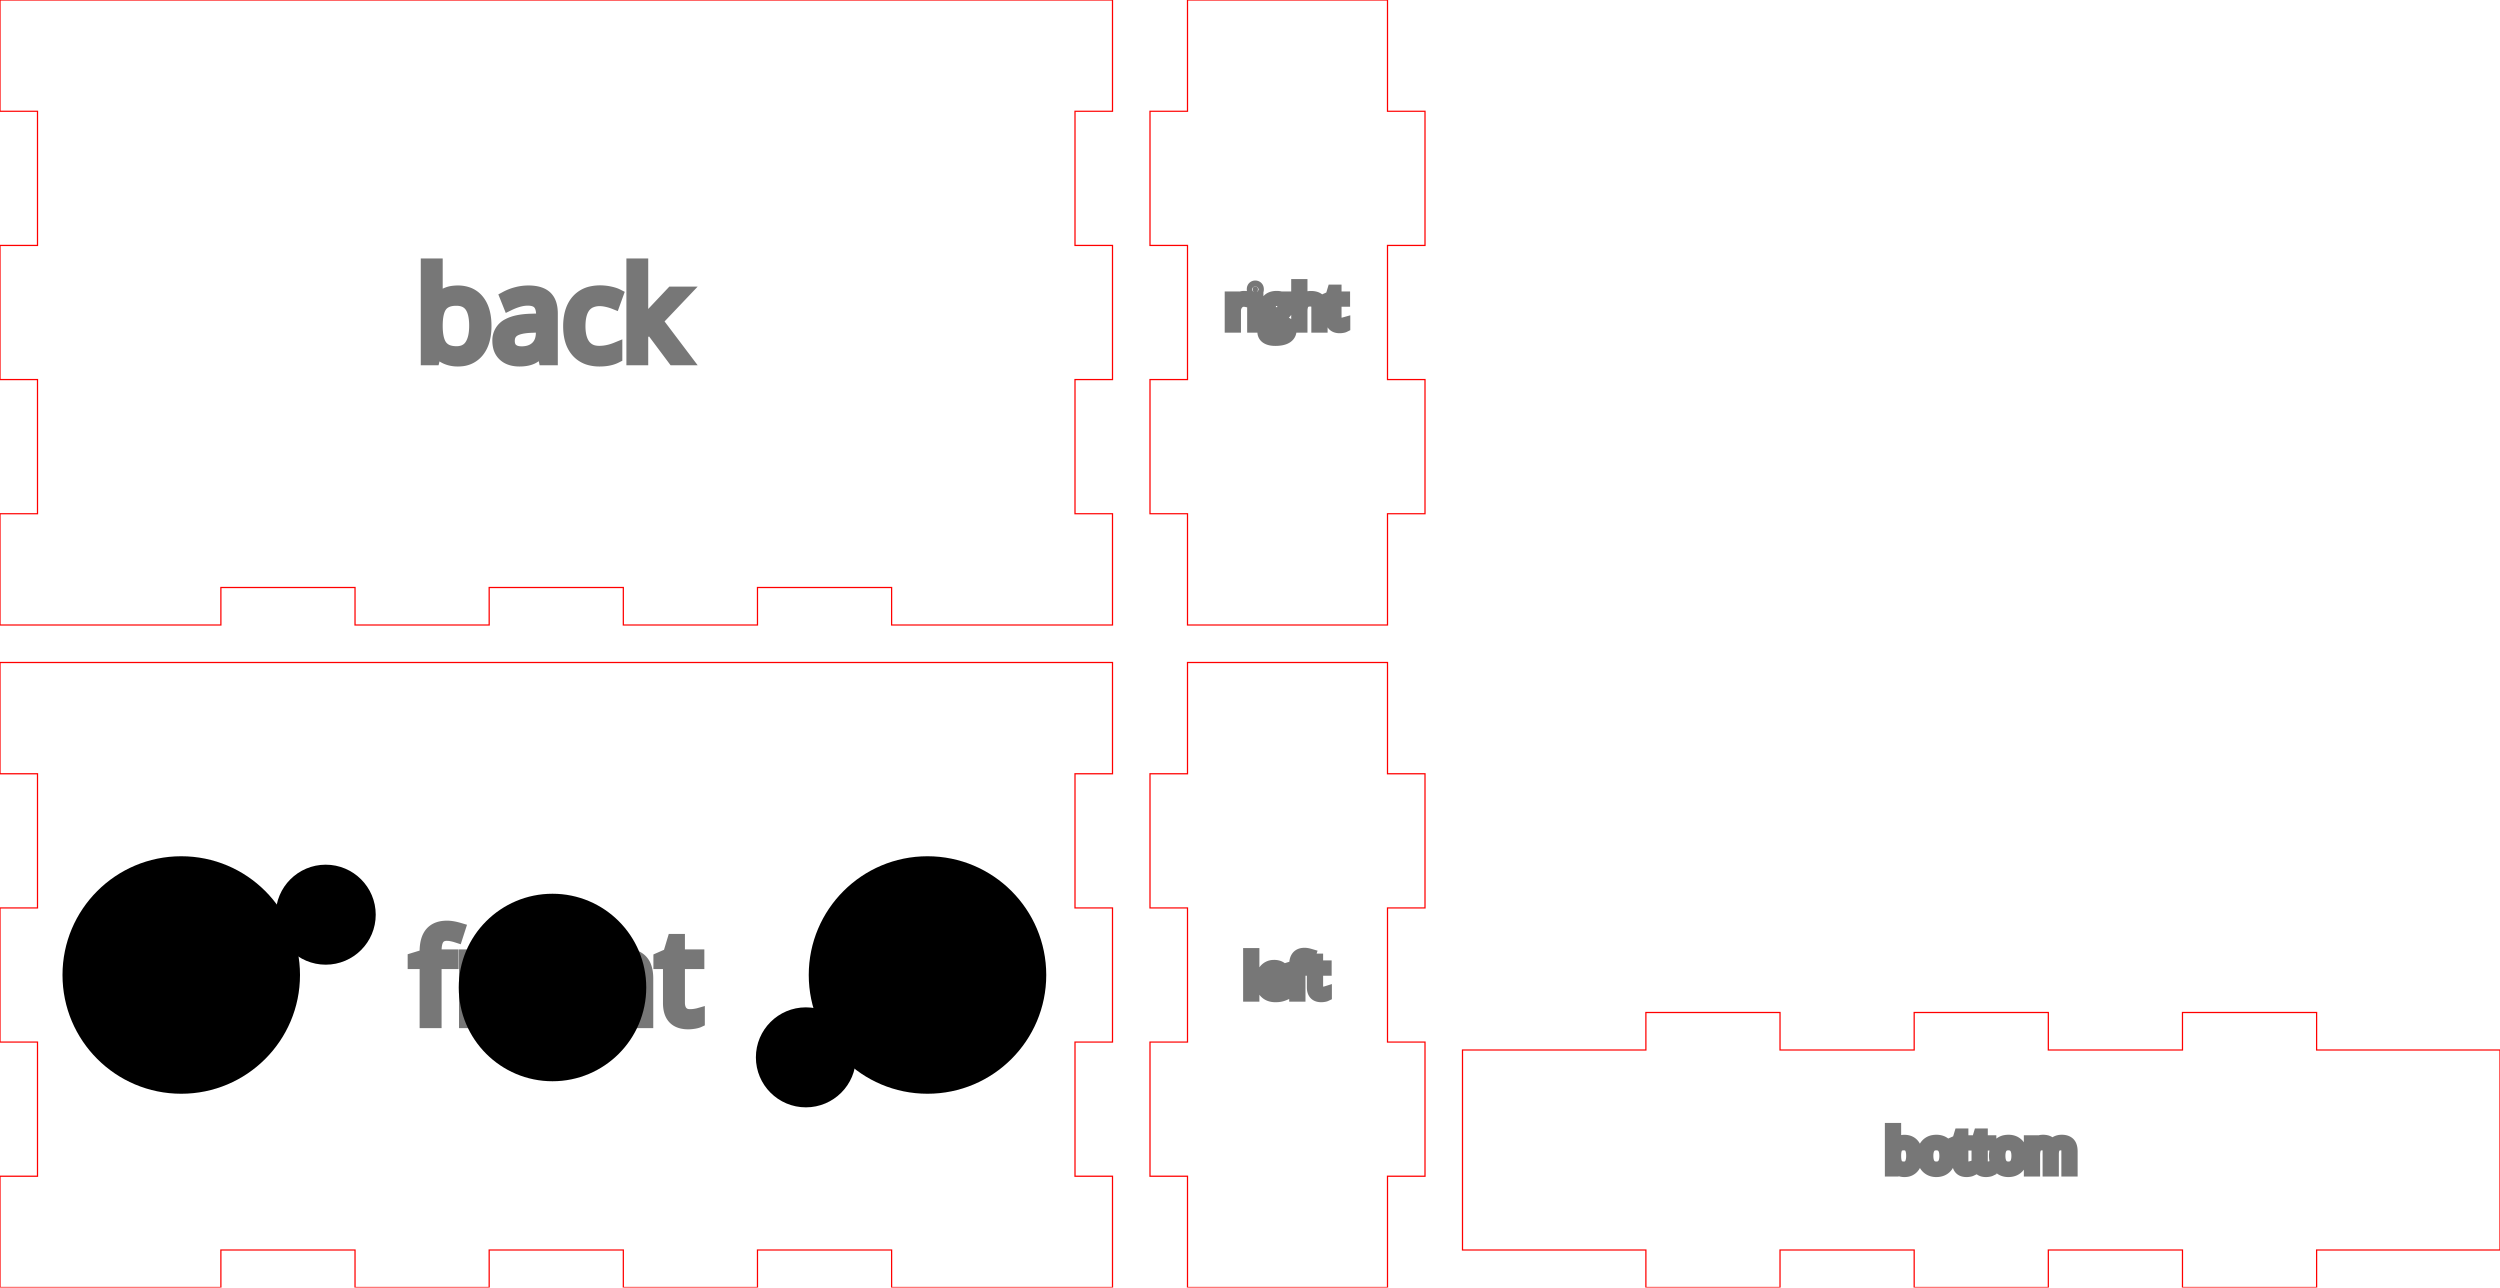 <?xml version="1.0" encoding="UTF-8" standalone="no"?>
<svg
   width="200mm"
   height="103mm"
   viewBox="0 0 200 103"
   version="1.1"
   preserveAspectRatio="xMidYMid meet"
   id="svg1"
   sodipodi:docname="cajacamara.svg"
   inkscape:version="1.3 (0e150ed, 2023-07-21)"
   xmlns:inkscape="http://www.inkscape.org/namespaces/inkscape"
   xmlns:sodipodi="http://sodipodi.sourceforge.net/DTD/sodipodi-0.dtd"
   xmlns="http://www.w3.org/2000/svg"
   xmlns:svg="http://www.w3.org/2000/svg">
  <defs
     id="defs1" />
  <sodipodi:namedview
     id="namedview1"
     pagecolor="#ffffff"
     bordercolor="#000000"
     borderopacity="0.25"
     inkscape:showpageshadow="2"
     inkscape:pageopacity="0.0"
     inkscape:pagecheckerboard="0"
     inkscape:deskcolor="#d1d1d1"
     inkscape:document-units="mm"
     inkscape:zoom="1.32"
     inkscape:cx="158.71212"
     inkscape:cy="234.84848"
     inkscape:window-width="1440"
     inkscape:window-height="785"
     inkscape:window-x="0"
     inkscape:window-y="25"
     inkscape:window-maximized="0"
     inkscape:current-layer="svg1" />
  <g
     id="svgGroup"
     stroke-linecap="round"
     fill-rule="evenodd"
     font-size="9pt"
     stroke="#000"
     stroke-width="0.25mm"
     fill="none"
     style="stroke:#000;stroke-width:0.25mm;fill:none">
    <path
       d="M 0 53 L 0 61.902 L 3 61.902 L 3 72.634 L 0 72.634 L 0 83.366 L 3 83.366 L 3 94.098 L 0 94.098 L 0 103 L 17.671 103 L 17.671 100 L 28.402 100 L 28.402 103 L 39.134 103 L 39.134 100 L 49.866 100 L 49.866 103 L 60.598 103 L 60.598 100 L 71.329 100 L 71.329 103 L 82.061 103 L 89 103 L 89 94.098 L 86 94.098 L 86 83.366 L 89 83.366 L 89 72.634 L 86 72.634 L 86 61.902 L 89 61.902 L 89 53 L 0 53 Z"
       id="front_outsideCutPath"
       stroke="#FF0000"
       stroke-width="0.1"
       style="stroke:#FF0000;stroke-width:0.1"
       vector-effect="non-scaling-stroke" />
    <path
       d="M 51.788 81.777 L 50.977 81.777 L 50.977 78.315 A 2.291 2.291 0 0 0 50.951 77.956 Q 50.889 77.565 50.679 77.338 A 0.914 0.914 0 0 0 50.304 77.099 Q 50.069 77.016 49.747 77.016 A 2.453 2.453 0 0 0 49.288 77.056 Q 48.791 77.151 48.516 77.47 Q 48.159 77.885 48.128 78.793 A 5.193 5.193 0 0 0 48.125 78.969 L 48.125 81.777 L 47.315 81.777 L 47.315 76.425 L 47.974 76.425 L 48.106 77.158 L 48.145 77.158 A 1.641 1.641 0 0 1 48.788 76.573 A 1.974 1.974 0 0 1 48.843 76.545 A 2.195 2.195 0 0 1 49.624 76.336 A 2.654 2.654 0 0 1 49.844 76.328 A 3.2 3.2 0 0 1 50.389 76.371 Q 50.96 76.47 51.299 76.794 A 1.405 1.405 0 0 1 51.642 77.331 Q 51.724 77.553 51.76 77.827 A 3.537 3.537 0 0 1 51.788 78.286 L 51.788 81.777 Z M 36.216 76.425 L 36.216 77.055 L 34.854 77.055 L 34.854 81.777 L 34.043 81.777 L 34.043 77.055 L 33.086 77.055 L 33.086 76.689 L 34.043 76.396 L 34.043 76.098 A 3.285 3.285 0 0 1 34.12 75.354 Q 34.407 74.125 35.767 74.125 A 2.61 2.61 0 0 1 36.136 74.154 Q 36.316 74.179 36.516 74.229 A 5.247 5.247 0 0 1 36.763 74.296 L 36.553 74.946 Q 36.22 74.838 35.956 74.807 A 1.743 1.743 0 0 0 35.752 74.794 A 1.093 1.093 0 0 0 35.489 74.824 A 0.702 0.702 0 0 0 35.074 75.1 Q 34.854 75.405 34.854 76.079 L 34.854 76.425 L 36.216 76.425 Z M 55.914 81.108 L 55.914 81.728 A 0.797 0.797 0 0 1 55.819 81.765 Q 55.718 81.799 55.574 81.825 A 3.033 3.033 0 0 1 55.525 81.833 Q 55.269 81.874 55.064 81.874 A 2.117 2.117 0 0 1 54.44 81.79 Q 53.511 81.504 53.511 80.239 L 53.511 77.055 L 52.745 77.055 L 52.745 76.664 L 53.511 76.328 L 53.853 75.185 L 54.322 75.185 L 54.322 76.425 L 55.875 76.425 L 55.875 77.055 L 54.322 77.055 L 54.322 80.204 A 1.632 1.632 0 0 0 54.345 80.491 Q 54.373 80.648 54.435 80.773 A 0.786 0.786 0 0 0 54.551 80.947 Q 54.781 81.205 55.181 81.205 A 2.662 2.662 0 0 0 55.571 81.178 A 2.453 2.453 0 0 0 55.596 81.174 Q 55.796 81.142 55.914 81.108 Z M 40.274 76.386 L 40.162 77.138 Q 39.885 77.077 39.663 77.067 A 1.901 1.901 0 0 0 39.576 77.065 Q 38.926 77.065 38.465 77.592 A 1.851 1.851 0 0 0 38.018 78.631 A 2.46 2.46 0 0 0 38.003 78.906 L 38.003 81.777 L 37.193 81.777 L 37.193 76.425 L 37.862 76.425 L 37.955 77.416 L 37.994 77.416 A 2.737 2.737 0 0 1 38.3 76.979 A 2.091 2.091 0 0 1 38.711 76.611 Q 39.131 76.328 39.634 76.328 A 3.721 3.721 0 0 1 39.967 76.342 A 2.716 2.716 0 0 1 40.274 76.386 Z M 45.82 79.911 A 4.187 4.187 0 0 0 45.894 79.096 Q 45.894 78.576 45.784 78.144 A 2.524 2.524 0 0 0 45.232 77.075 A 2.122 2.122 0 0 0 44.247 76.439 A 2.724 2.724 0 0 0 43.448 76.328 A 3.148 3.148 0 0 0 42.882 76.376 A 2.144 2.144 0 0 0 41.631 77.058 A 2.239 2.239 0 0 0 41.356 77.439 Q 40.977 78.1 40.977 79.096 A 4.055 4.055 0 0 0 41.028 79.753 A 2.998 2.998 0 0 0 41.28 80.571 A 2.664 2.664 0 0 0 41.339 80.686 A 2.194 2.194 0 0 0 42.139 81.537 Q 42.696 81.874 43.414 81.874 A 3.147 3.147 0 0 0 43.963 81.828 A 2.161 2.161 0 0 0 45.235 81.14 A 2.261 2.261 0 0 0 45.504 80.77 Q 45.724 80.394 45.82 79.911 Z M 41.817 79.096 Q 41.817 80.121 42.227 80.659 A 1.328 1.328 0 0 0 43.092 81.168 A 2.013 2.013 0 0 0 43.433 81.196 A 1.883 1.883 0 0 0 43.93 81.134 A 1.31 1.31 0 0 0 44.642 80.661 A 1.74 1.74 0 0 0 44.913 80.133 Q 44.992 79.889 45.027 79.592 A 4.27 4.27 0 0 0 45.054 79.096 A 4.044 4.044 0 0 0 45.016 78.52 Q 44.974 78.226 44.884 77.989 A 1.669 1.669 0 0 0 44.642 77.546 A 1.333 1.333 0 0 0 43.813 77.051 A 2.044 2.044 0 0 0 43.423 77.016 A 1.929 1.929 0 0 0 42.943 77.072 A 1.291 1.291 0 0 0 42.222 77.538 Q 41.817 78.061 41.817 79.096 Z"
       id="front_labelLayer"
       stroke="#777777"
       fill="#777777"
       style="stroke:#777777;fill:#777777"
       vector-effect="non-scaling-stroke" />
    <path
       d="M 95 53 L 95 61.902 L 92 61.902 L 92 72.634 L 95 72.634 L 95 83.366 L 92 83.366 L 92 94.098 L 95 94.098 L 95 103 L 108.366 103 L 111 103 L 111 94.098 L 114 94.098 L 114 83.366 L 111 83.366 L 111 72.634 L 114 72.634 L 114 61.902 L 111 61.902 L 111 53 L 95 53 Z"
       id="left_outsideCutPath"
       stroke="#FF0000"
       stroke-width="0.1"
       style="stroke:#FF0000;stroke-width:0.1"
       vector-effect="non-scaling-stroke" />
    <path
       d="M 104.565 77.307 L 104.565 77.584 L 103.966 77.584 L 103.966 79.662 L 103.609 79.662 L 103.609 77.584 L 103.188 77.584 L 103.188 77.423 L 103.609 77.294 L 103.609 77.163 Q 103.609 76.295 104.367 76.295 Q 104.513 76.295 104.697 76.341 A 2.309 2.309 0 0 1 104.806 76.37 L 104.713 76.656 Q 104.567 76.609 104.451 76.595 A 0.767 0.767 0 0 0 104.361 76.59 A 0.481 0.481 0 0 0 104.245 76.603 A 0.309 0.309 0 0 0 104.062 76.724 A 0.413 0.413 0 0 0 104.008 76.834 Q 103.972 76.941 103.967 77.101 A 1.684 1.684 0 0 0 103.966 77.155 L 103.966 77.307 L 104.565 77.307 Z M 102.896 78.323 L 102.896 78.549 L 101.274 78.549 A 1.431 1.431 0 0 0 101.299 78.789 Q 101.347 79.031 101.483 79.178 Q 101.682 79.393 102.043 79.393 A 1.884 1.884 0 0 0 102.748 79.253 A 2.159 2.159 0 0 0 102.795 79.234 L 102.795 79.552 A 2.141 2.141 0 0 1 102.6 79.626 A 1.637 1.637 0 0 1 102.437 79.669 Q 102.268 79.705 102.03 79.705 Q 101.508 79.705 101.206 79.387 Q 100.904 79.069 100.904 78.504 Q 100.904 77.934 101.185 77.599 A 0.914 0.914 0 0 1 101.851 77.267 A 1.261 1.261 0 0 1 101.938 77.264 A 1.087 1.087 0 0 1 102.244 77.305 A 0.827 0.827 0 0 1 102.638 77.555 A 0.997 0.997 0 0 1 102.864 78.011 A 1.452 1.452 0 0 1 102.896 78.323 Z M 106.078 79.367 L 106.078 79.64 A 0.351 0.351 0 0 1 106.036 79.657 Q 105.992 79.672 105.928 79.683 A 1.334 1.334 0 0 1 105.907 79.686 Q 105.802 79.704 105.716 79.705 A 0.916 0.916 0 0 1 105.704 79.705 Q 105.021 79.705 105.021 78.985 L 105.021 77.584 L 104.683 77.584 L 104.683 77.412 L 105.021 77.264 L 105.171 76.761 L 105.377 76.761 L 105.377 77.307 L 106.06 77.307 L 106.06 77.584 L 105.377 77.584 L 105.377 78.97 Q 105.377 79.119 105.427 79.22 A 0.346 0.346 0 0 0 105.478 79.297 A 0.331 0.331 0 0 0 105.682 79.405 A 0.477 0.477 0 0 0 105.755 79.41 Q 105.85 79.41 105.938 79.396 A 1.93 1.93 0 0 0 105.989 79.388 Q 106.042 79.378 106.078 79.367 Z M 100.279 76.319 L 100.279 79.662 L 99.922 79.662 L 99.922 76.319 L 100.279 76.319 Z M 101.282 78.259 L 102.513 78.259 Q 102.513 78.031 102.445 77.875 A 0.552 0.552 0 0 0 102.363 77.742 A 0.489 0.489 0 0 0 102.069 77.575 A 0.733 0.733 0 0 0 101.933 77.563 A 0.703 0.703 0 0 0 101.73 77.591 A 0.543 0.543 0 0 0 101.481 77.748 A 0.705 0.705 0 0 0 101.341 77.984 Q 101.305 78.081 101.289 78.198 A 1.347 1.347 0 0 0 101.282 78.259 Z"
       id="left_labelLayer"
       stroke="#777777"
       fill="#777777"
       style="stroke:#777777;fill:#777777"
       vector-effect="non-scaling-stroke" />
    <path
       d="M 0 0 L 0 8.902 L 3 8.902 L 3 19.634 L 0 19.634 L 0 30.366 L 3 30.366 L 3 41.098 L 0 41.098 L 0 50 L 17.671 50 L 17.671 47 L 28.402 47 L 28.402 50 L 39.134 50 L 39.134 47 L 49.866 47 L 49.866 50 L 60.598 50 L 60.598 47 L 71.329 47 L 71.329 50 L 82.061 50 L 89 50 L 89 41.098 L 86 41.098 L 86 30.366 L 89 30.366 L 89 19.634 L 86 19.634 L 86 8.902 L 89 8.902 L 89 0 L 0 0 Z"
       id="back_outsideCutPath"
       stroke="#FF0000"
       stroke-width="0.1"
       style="stroke:#FF0000;stroke-width:0.1"
       vector-effect="non-scaling-stroke" />
    <path
       d="M 51.346 26.011 L 51.385 26.011 A 4.798 4.798 0 0 1 51.503 25.85 Q 51.64 25.673 51.835 25.446 A 17.416 17.416 0 0 1 52.024 25.229 L 53.753 23.398 L 54.715 23.398 L 52.547 25.679 L 54.866 28.75 L 53.885 28.75 L 51.995 26.221 L 51.385 26.748 L 51.385 28.75 L 50.584 28.75 L 50.584 21.152 L 51.385 21.152 L 51.385 25.181 A 5.402 5.402 0 0 1 51.382 25.333 Q 51.375 25.583 51.347 25.99 A 33.76 33.76 0 0 1 51.346 26.011 Z M 34.944 28.061 L 34.886 28.061 L 34.715 28.75 L 34.134 28.75 L 34.134 21.152 L 34.944 21.152 L 34.944 22.998 Q 34.944 23.598 34.908 24.079 A 10.075 10.075 0 0 1 34.905 24.111 L 34.944 24.111 A 1.843 1.843 0 0 1 36.289 23.33 A 2.768 2.768 0 0 1 36.624 23.31 A 2.477 2.477 0 0 1 37.321 23.404 A 1.854 1.854 0 0 1 38.262 24.031 Q 38.729 24.607 38.823 25.568 A 5.203 5.203 0 0 1 38.846 26.069 A 4.752 4.752 0 0 1 38.783 26.869 Q 38.71 27.295 38.553 27.637 A 2.278 2.278 0 0 1 38.257 28.118 A 1.919 1.919 0 0 1 36.894 28.835 A 2.749 2.749 0 0 1 36.624 28.848 Q 36.102 28.848 35.669 28.655 A 1.795 1.795 0 0 1 34.944 28.061 Z M 44.153 28.75 L 43.553 28.75 L 43.392 27.988 L 43.353 27.988 A 3.36 3.36 0 0 1 43.081 28.293 Q 42.817 28.552 42.554 28.669 A 1.869 1.869 0 0 1 42.168 28.791 Q 41.896 28.848 41.561 28.848 A 2.487 2.487 0 0 1 41.054 28.799 Q 40.745 28.735 40.507 28.585 A 1.396 1.396 0 0 1 40.313 28.437 A 1.332 1.332 0 0 1 39.911 27.735 A 2.039 2.039 0 0 1 39.861 27.27 A 1.403 1.403 0 0 1 40.659 25.947 Q 41.3 25.606 42.454 25.571 L 43.362 25.542 L 43.362 25.21 A 2.328 2.328 0 0 0 43.34 24.873 Q 43.314 24.701 43.261 24.563 A 0.905 0.905 0 0 0 43.091 24.28 Q 42.875 24.04 42.452 23.992 A 2.003 2.003 0 0 0 42.225 23.979 A 2.639 2.639 0 0 0 41.617 24.055 Q 41.339 24.121 41.035 24.245 A 5.428 5.428 0 0 0 40.711 24.39 L 40.462 23.769 A 3.737 3.737 0 0 1 41.183 23.473 A 4.254 4.254 0 0 1 41.329 23.433 A 3.754 3.754 0 0 1 42.273 23.31 A 3.423 3.423 0 0 1 42.795 23.347 Q 43.367 23.436 43.692 23.735 A 1.284 1.284 0 0 1 44.023 24.246 Q 44.1 24.456 44.132 24.717 A 3.189 3.189 0 0 1 44.153 25.098 L 44.153 28.75 Z M 49.393 23.579 L 49.144 24.268 A 3.606 3.606 0 0 0 48.752 24.137 A 4.306 4.306 0 0 0 48.558 24.089 Q 48.286 24.029 48.068 24.02 A 1.797 1.797 0 0 0 47.996 24.018 A 1.798 1.798 0 0 0 47.266 24.156 Q 46.365 24.553 46.365 26.099 A 3.925 3.925 0 0 0 46.404 26.67 Q 46.447 26.96 46.537 27.195 A 1.681 1.681 0 0 0 46.763 27.612 A 1.287 1.287 0 0 0 47.597 28.111 A 1.961 1.961 0 0 0 47.942 28.14 A 3.393 3.393 0 0 0 48.878 28.003 A 4.189 4.189 0 0 0 49.314 27.852 L 49.314 28.569 A 2.306 2.306 0 0 1 48.75 28.769 Q 48.49 28.827 48.187 28.842 A 4.445 4.445 0 0 1 47.962 28.848 A 3.029 3.029 0 0 1 47.225 28.763 A 2.054 2.054 0 0 1 46.163 28.132 A 2.345 2.345 0 0 1 45.675 27.237 Q 45.567 26.881 45.537 26.454 A 4.901 4.901 0 0 1 45.525 26.108 A 4.472 4.472 0 0 1 45.595 25.295 Q 45.679 24.841 45.865 24.484 A 2.235 2.235 0 0 1 46.172 24.033 A 2.099 2.099 0 0 1 47.322 23.372 A 3.182 3.182 0 0 1 48.016 23.301 Q 48.401 23.301 48.787 23.384 A 4.046 4.046 0 0 1 49.012 23.438 Q 49.242 23.502 49.393 23.579 Z M 35.624 24.19 A 1.078 1.078 0 0 0 35.311 24.465 Q 34.944 24.941 34.944 26.069 A 5.359 5.359 0 0 0 34.971 26.623 Q 35.029 27.182 35.216 27.522 A 1.222 1.222 0 0 0 35.32 27.683 A 1.176 1.176 0 0 0 35.917 28.086 Q 36.116 28.148 36.359 28.164 A 2.606 2.606 0 0 0 36.526 28.169 A 1.616 1.616 0 0 0 36.985 28.107 A 1.166 1.166 0 0 0 37.64 27.624 Q 38.006 27.08 38.006 26.06 A 4.789 4.789 0 0 0 37.977 25.514 Q 37.903 24.87 37.64 24.502 Q 37.273 23.989 36.507 23.989 Q 35.967 23.989 35.624 24.19 Z M 43.343 26.602 L 43.343 26.118 L 42.532 26.152 Q 41.565 26.186 41.138 26.453 A 0.865 0.865 0 0 0 40.726 27.08 A 1.28 1.28 0 0 0 40.711 27.28 A 1.158 1.158 0 0 0 40.74 27.546 Q 40.788 27.75 40.917 27.891 A 0.722 0.722 0 0 0 40.977 27.949 A 0.882 0.882 0 0 0 41.308 28.125 Q 41.438 28.163 41.595 28.174 A 1.823 1.823 0 0 0 41.722 28.179 A 2.232 2.232 0 0 0 42.204 28.13 Q 42.539 28.055 42.787 27.869 A 1.353 1.353 0 0 0 42.911 27.764 Q 43.343 27.349 43.343 26.602 Z"
       id="back_labelLayer"
       stroke="#777777"
       fill="#777777"
       style="stroke:#777777;fill:#777777"
       vector-effect="non-scaling-stroke" />
    <path
       d="M 95 0 L 95 8.902 L 92 8.902 L 92 19.634 L 95 19.634 L 95 30.366 L 92 30.366 L 92 41.098 L 95 41.098 L 95 50 L 108.366 50 L 111 50 L 111 41.098 L 114 41.098 L 114 30.366 L 111 30.366 L 111 19.634 L 114 19.634 L 114 8.902 L 111 8.902 L 111 0 L 95 0 Z"
       id="right_outsideCutPath"
       stroke="#FF0000"
       stroke-width="0.1"
       style="stroke:#FF0000;stroke-width:0.1"
       vector-effect="non-scaling-stroke" />
    <path
       d="M 105.736 26.143 L 105.379 26.143 L 105.379 24.62 A 1.008 1.008 0 0 0 105.368 24.462 Q 105.34 24.29 105.248 24.19 Q 105.142 24.075 104.939 24.053 A 0.945 0.945 0 0 0 104.838 24.048 A 1.079 1.079 0 0 0 104.636 24.066 Q 104.524 24.087 104.438 24.134 A 0.499 0.499 0 0 0 104.296 24.25 A 0.593 0.593 0 0 0 104.195 24.429 Q 104.134 24.592 104.126 24.835 A 2.302 2.302 0 0 0 104.125 24.912 L 104.125 26.143 L 103.768 26.143 L 103.768 22.8 L 104.125 22.8 L 104.125 23.812 Q 104.125 23.943 104.116 24.042 A 1.395 1.395 0 0 1 104.108 24.115 L 104.129 24.115 Q 104.234 23.945 104.429 23.847 A 0.916 0.916 0 0 1 104.729 23.758 A 1.157 1.157 0 0 1 104.872 23.75 A 1.447 1.447 0 0 1 105.115 23.769 Q 105.245 23.791 105.347 23.838 A 0.643 0.643 0 0 1 105.52 23.955 A 0.621 0.621 0 0 1 105.673 24.195 Q 105.71 24.295 105.725 24.419 A 1.542 1.542 0 0 1 105.736 24.607 L 105.736 26.143 Z M 102.47 23.788 L 103.285 23.788 L 103.285 24.014 L 102.849 24.065 A 0.58 0.58 0 0 1 102.899 24.14 Q 102.929 24.194 102.956 24.262 A 0.686 0.686 0 0 1 102.997 24.426 A 0.881 0.881 0 0 1 103.003 24.536 A 0.818 0.818 0 0 1 102.966 24.789 A 0.661 0.661 0 0 1 102.767 25.088 Q 102.531 25.294 102.118 25.294 A 1.146 1.146 0 0 1 101.985 25.287 A 0.968 0.968 0 0 1 101.92 25.277 A 0.635 0.635 0 0 0 101.818 25.343 Q 101.765 25.386 101.735 25.435 A 0.268 0.268 0 0 0 101.693 25.58 A 0.185 0.185 0 0 0 101.702 25.641 Q 101.72 25.693 101.772 25.723 A 0.25 0.25 0 0 0 101.828 25.746 Q 101.908 25.769 102.045 25.769 L 102.462 25.769 A 1.46 1.46 0 0 1 102.684 25.785 Q 102.799 25.803 102.893 25.841 A 0.645 0.645 0 0 1 103.049 25.93 A 0.522 0.522 0 0 1 103.243 26.263 A 0.784 0.784 0 0 1 103.255 26.399 A 0.772 0.772 0 0 1 103.21 26.666 Q 103.139 26.86 102.953 26.987 A 0.846 0.846 0 0 1 102.941 26.995 Q 102.627 27.2 102.026 27.2 A 1.998 1.998 0 0 1 101.758 27.183 Q 101.486 27.146 101.313 27.028 A 0.568 0.568 0 0 1 101.13 26.829 Q 101.072 26.72 101.064 26.583 A 0.753 0.753 0 0 1 101.063 26.543 A 0.545 0.545 0 0 1 101.201 26.171 A 0.623 0.623 0 0 1 101.415 26.015 A 0.883 0.883 0 0 1 101.587 25.958 A 0.37 0.37 0 0 1 101.444 25.842 A 0.44 0.44 0 0 1 101.436 25.831 A 0.331 0.331 0 0 1 101.375 25.653 A 0.41 0.41 0 0 1 101.375 25.632 A 0.408 0.408 0 0 1 101.395 25.5 A 0.361 0.361 0 0 1 101.443 25.406 A 0.51 0.51 0 0 1 101.511 25.33 Q 101.547 25.296 101.593 25.264 A 1.12 1.12 0 0 1 101.66 25.219 A 0.625 0.625 0 0 1 101.389 25.002 A 0.775 0.775 0 0 1 101.363 24.963 A 0.737 0.737 0 0 1 101.25 24.608 A 0.9 0.9 0 0 1 101.248 24.551 A 1.03 1.03 0 0 1 101.275 24.307 A 0.678 0.678 0 0 1 101.48 23.955 Q 101.68 23.774 102.025 23.749 A 1.575 1.575 0 0 1 102.137 23.745 A 1.367 1.367 0 0 1 102.318 23.757 A 1.041 1.041 0 0 1 102.47 23.788 Z M 107.551 25.849 L 107.551 26.121 A 0.351 0.351 0 0 1 107.51 26.138 Q 107.465 26.153 107.402 26.164 A 1.334 1.334 0 0 1 107.381 26.168 Q 107.275 26.185 107.19 26.186 A 0.916 0.916 0 0 1 107.178 26.186 Q 106.494 26.186 106.494 25.466 L 106.494 24.065 L 106.157 24.065 L 106.157 23.894 L 106.494 23.745 L 106.645 23.243 L 106.851 23.243 L 106.851 23.788 L 107.534 23.788 L 107.534 24.065 L 106.851 24.065 L 106.851 25.451 Q 106.851 25.601 106.901 25.701 A 0.346 0.346 0 0 0 106.952 25.778 A 0.331 0.331 0 0 0 107.156 25.886 A 0.477 0.477 0 0 0 107.229 25.892 Q 107.324 25.892 107.412 25.878 A 1.93 1.93 0 0 0 107.463 25.869 Q 107.516 25.859 107.551 25.849 Z M 99.804 23.771 L 99.755 24.102 Q 99.609 24.07 99.497 24.07 A 0.618 0.618 0 0 0 99.04 24.267 A 0.845 0.845 0 0 0 99.008 24.302 A 0.814 0.814 0 0 0 98.812 24.759 A 1.083 1.083 0 0 0 98.805 24.88 L 98.805 26.143 L 98.449 26.143 L 98.449 23.788 L 98.743 23.788 L 98.784 24.224 L 98.801 24.224 A 1.204 1.204 0 0 1 98.936 24.032 A 0.92 0.92 0 0 1 99.117 23.87 Q 99.301 23.745 99.523 23.745 A 1.637 1.637 0 0 1 99.669 23.752 A 1.195 1.195 0 0 1 99.804 23.771 Z M 100.601 23.788 L 100.601 26.143 L 100.245 26.143 L 100.245 23.788 L 100.601 23.788 Z M 102.348 26.089 L 101.92 26.089 A 0.82 0.82 0 0 0 101.773 26.102 Q 101.689 26.117 101.622 26.151 A 0.418 0.418 0 0 0 101.542 26.205 A 0.376 0.376 0 0 0 101.419 26.418 A 0.571 0.571 0 0 0 101.407 26.538 A 0.358 0.358 0 0 0 101.431 26.671 Q 101.464 26.757 101.547 26.815 A 0.418 0.418 0 0 0 101.568 26.828 A 0.571 0.571 0 0 0 101.709 26.889 Q 101.842 26.927 102.03 26.927 Q 102.431 26.927 102.646 26.82 A 0.592 0.592 0 0 0 102.695 26.793 A 0.52 0.52 0 0 0 102.816 26.692 A 0.39 0.39 0 0 0 102.911 26.429 A 0.483 0.483 0 0 0 102.902 26.333 Q 102.879 26.217 102.793 26.163 Q 102.675 26.089 102.348 26.089 Z M 101.6 24.542 A 0.696 0.696 0 0 0 101.615 24.688 Q 101.645 24.83 101.74 24.916 Q 101.88 25.043 102.129 25.043 Q 102.651 25.043 102.651 24.536 Q 102.651 24.005 102.122 24.005 Q 101.871 24.005 101.736 24.141 Q 101.621 24.255 101.603 24.465 A 0.938 0.938 0 0 0 101.6 24.542 Z M 100.275 22.971 A 0.167 0.167 0 0 0 100.238 23.023 Q 100.215 23.074 100.215 23.15 Q 100.215 23.211 100.23 23.256 A 0.184 0.184 0 0 0 100.275 23.33 A 0.2 0.2 0 0 0 100.347 23.376 A 0.227 0.227 0 0 0 100.425 23.389 A 0.208 0.208 0 0 0 100.573 23.33 A 0.174 0.174 0 0 0 100.607 23.285 Q 100.636 23.231 100.636 23.15 A 0.408 0.408 0 0 0 100.634 23.112 Q 100.631 23.076 100.621 23.048 A 0.18 0.18 0 0 0 100.573 22.972 A 0.21 0.21 0 0 0 100.425 22.914 A 0.272 0.272 0 0 0 100.407 22.914 A 0.206 0.206 0 0 0 100.275 22.971 Z"
       id="right_labelLayer"
       stroke="#777777"
       fill="#777777"
       style="stroke:#777777;fill:#777777"
       vector-effect="non-scaling-stroke" />
    <path
       d="M 117 84 L 117 97.366 L 117 100 L 131.671 100 L 131.671 103 L 142.402 103 L 142.402 100 L 153.134 100 L 153.134 103 L 163.866 103 L 163.866 100 L 174.598 100 L 174.598 103 L 185.329 103 L 185.329 100 L 196.061 100 L 200 100 L 200 86.634 L 200 84 L 185.329 84 L 185.329 81 L 174.598 81 L 174.598 84 L 163.866 84 L 163.866 81 L 153.134 81 L 153.134 84 L 142.402 84 L 142.402 81 L 131.671 81 L 131.671 84 L 120.939 84 L 117 84 Z"
       id="bottom_outsideCutPath"
       stroke="#FF0000"
       stroke-width="0.1"
       style="stroke:#FF0000;stroke-width:0.1"
       vector-effect="non-scaling-stroke" />
    <path
       d="M 165.738 93.65 L 165.381 93.65 L 165.381 92.118 A 1.052 1.052 0 0 0 165.371 91.963 Q 165.346 91.795 165.261 91.696 A 0.375 0.375 0 0 0 165.087 91.583 Q 165.025 91.563 164.949 91.557 A 0.828 0.828 0 0 0 164.887 91.555 A 0.918 0.918 0 0 0 164.701 91.573 Q 164.589 91.596 164.506 91.649 A 0.472 0.472 0 0 0 164.395 91.746 Q 164.236 91.938 164.236 92.335 L 164.236 93.65 L 163.88 93.65 L 163.88 92.118 A 1.052 1.052 0 0 0 163.869 91.963 Q 163.844 91.795 163.759 91.696 A 0.374 0.374 0 0 0 163.587 91.584 Q 163.525 91.564 163.45 91.558 A 0.835 0.835 0 0 0 163.383 91.555 A 0.886 0.886 0 0 0 163.2 91.573 Q 163.087 91.597 163.003 91.653 A 0.467 0.467 0 0 0 162.892 91.756 A 0.598 0.598 0 0 0 162.804 91.925 Q 162.746 92.087 162.738 92.331 A 2.483 2.483 0 0 0 162.737 92.415 L 162.737 93.65 L 162.38 93.65 L 162.38 91.295 L 162.67 91.295 L 162.728 91.618 L 162.745 91.618 A 0.701 0.701 0 0 1 163.03 91.349 A 0.847 0.847 0 0 1 163.364 91.255 A 1.023 1.023 0 0 1 163.441 91.252 A 1.168 1.168 0 0 1 163.704 91.28 Q 163.866 91.317 163.979 91.406 A 0.609 0.609 0 0 1 164.163 91.652 L 164.18 91.652 Q 164.286 91.467 164.486 91.36 Q 164.685 91.252 164.941 91.252 Q 165.21 91.252 165.388 91.346 A 0.588 0.588 0 0 1 165.539 91.457 Q 165.684 91.607 165.723 91.887 A 1.636 1.636 0 0 1 165.738 92.114 L 165.738 93.65 Z M 151.619 93.347 L 151.593 93.347 L 151.518 93.65 L 151.262 93.65 L 151.262 90.307 L 151.619 90.307 L 151.619 91.119 A 7.436 7.436 0 0 1 151.615 91.37 Q 151.61 91.497 151.601 91.609 L 151.619 91.609 Q 151.868 91.257 152.358 91.257 A 1.09 1.09 0 0 1 152.664 91.298 A 0.816 0.816 0 0 1 153.078 91.573 A 1.051 1.051 0 0 1 153.263 91.928 Q 153.308 92.075 153.325 92.25 A 2.289 2.289 0 0 1 153.335 92.47 A 2.091 2.091 0 0 1 153.307 92.822 Q 153.275 93.01 153.206 93.16 A 1.002 1.002 0 0 1 153.076 93.372 A 0.844 0.844 0 0 1 152.476 93.687 A 1.21 1.21 0 0 1 152.358 93.693 A 1.082 1.082 0 0 1 152.086 93.66 A 0.941 0.941 0 0 1 151.938 93.608 Q 151.747 93.523 151.619 93.347 Z M 157.699 93.356 L 157.699 93.628 A 0.351 0.351 0 0 1 157.657 93.645 Q 157.613 93.66 157.549 93.671 A 1.334 1.334 0 0 1 157.528 93.675 Q 157.423 93.692 157.337 93.693 A 0.916 0.916 0 0 1 157.325 93.693 Q 156.642 93.693 156.642 92.973 L 156.642 91.572 L 156.304 91.572 L 156.304 91.401 L 156.642 91.252 L 156.792 90.75 L 156.998 90.75 L 156.998 91.295 L 157.681 91.295 L 157.681 91.572 L 156.998 91.572 L 156.998 92.958 Q 156.998 93.108 157.048 93.208 A 0.346 0.346 0 0 0 157.099 93.285 A 0.331 0.331 0 0 0 157.303 93.393 A 0.477 0.477 0 0 0 157.376 93.399 Q 157.471 93.399 157.559 93.385 A 1.93 1.93 0 0 0 157.61 93.376 Q 157.663 93.366 157.699 93.356 Z M 159.252 93.356 L 159.252 93.628 A 0.351 0.351 0 0 1 159.21 93.645 Q 159.166 93.66 159.102 93.671 A 1.334 1.334 0 0 1 159.081 93.675 Q 158.976 93.692 158.89 93.693 A 0.916 0.916 0 0 1 158.878 93.693 Q 158.195 93.693 158.195 92.973 L 158.195 91.572 L 157.858 91.572 L 157.858 91.401 L 158.195 91.252 L 158.345 90.75 L 158.552 90.75 L 158.552 91.295 L 159.235 91.295 L 159.235 91.572 L 158.552 91.572 L 158.552 92.958 Q 158.552 93.108 158.601 93.208 A 0.346 0.346 0 0 0 158.653 93.285 A 0.331 0.331 0 0 0 158.856 93.393 A 0.477 0.477 0 0 0 158.93 93.399 Q 159.024 93.399 159.112 93.385 A 1.93 1.93 0 0 0 159.164 93.376 Q 159.216 93.366 159.252 93.356 Z M 155.958 92.829 A 1.842 1.842 0 0 0 155.991 92.47 A 2.093 2.093 0 0 0 155.99 92.414 Q 155.985 92.218 155.942 92.051 A 1.111 1.111 0 0 0 155.7 91.581 A 0.934 0.934 0 0 0 155.266 91.301 A 1.198 1.198 0 0 0 154.914 91.252 A 1.385 1.385 0 0 0 154.665 91.274 A 0.943 0.943 0 0 0 154.115 91.573 Q 153.827 91.895 153.827 92.47 A 1.784 1.784 0 0 0 153.85 92.759 A 1.319 1.319 0 0 0 153.96 93.119 A 1.172 1.172 0 0 0 153.986 93.17 A 0.966 0.966 0 0 0 154.338 93.545 A 0.993 0.993 0 0 0 154.566 93.646 A 1.145 1.145 0 0 0 154.899 93.693 Q 155.411 93.693 155.701 93.37 Q 155.893 93.155 155.958 92.829 Z M 161.722 92.829 A 1.842 1.842 0 0 0 161.755 92.47 A 2.093 2.093 0 0 0 161.754 92.414 Q 161.749 92.218 161.706 92.051 A 1.111 1.111 0 0 0 161.464 91.581 A 0.934 0.934 0 0 0 161.03 91.301 A 1.198 1.198 0 0 0 160.679 91.252 A 1.385 1.385 0 0 0 160.43 91.274 A 0.943 0.943 0 0 0 159.879 91.573 Q 159.591 91.895 159.591 92.47 A 1.784 1.784 0 0 0 159.614 92.759 A 1.319 1.319 0 0 0 159.725 93.119 A 1.172 1.172 0 0 0 159.751 93.17 A 0.966 0.966 0 0 0 160.103 93.545 A 0.993 0.993 0 0 0 160.331 93.646 A 1.145 1.145 0 0 0 160.663 93.693 Q 161.175 93.693 161.465 93.37 Q 161.657 93.155 161.722 92.829 Z M 154.197 92.47 A 1.806 1.806 0 0 0 154.214 92.728 Q 154.233 92.859 154.273 92.966 A 0.748 0.748 0 0 0 154.377 93.158 A 0.585 0.585 0 0 0 154.758 93.382 A 0.886 0.886 0 0 0 154.908 93.394 A 0.828 0.828 0 0 0 155.126 93.367 A 0.576 0.576 0 0 0 155.44 93.159 A 0.766 0.766 0 0 0 155.559 92.927 Q 155.594 92.82 155.609 92.689 A 1.879 1.879 0 0 0 155.621 92.47 Q 155.621 92.021 155.44 91.788 A 0.587 0.587 0 0 0 155.075 91.571 A 0.899 0.899 0 0 0 154.904 91.555 A 0.849 0.849 0 0 0 154.692 91.58 A 0.568 0.568 0 0 0 154.375 91.785 A 0.737 0.737 0 0 0 154.26 92.007 Q 154.197 92.198 154.197 92.47 Z M 159.961 92.47 A 1.806 1.806 0 0 0 159.978 92.728 Q 159.997 92.859 160.037 92.966 A 0.748 0.748 0 0 0 160.141 93.158 A 0.585 0.585 0 0 0 160.522 93.382 A 0.886 0.886 0 0 0 160.672 93.394 A 0.828 0.828 0 0 0 160.891 93.367 A 0.576 0.576 0 0 0 161.204 93.159 A 0.766 0.766 0 0 0 161.323 92.927 Q 161.358 92.82 161.373 92.689 A 1.879 1.879 0 0 0 161.385 92.47 Q 161.385 92.021 161.204 91.788 A 0.587 0.587 0 0 0 160.839 91.571 A 0.899 0.899 0 0 0 160.668 91.555 A 0.849 0.849 0 0 0 160.456 91.58 A 0.568 0.568 0 0 0 160.139 91.785 A 0.737 0.737 0 0 0 160.025 92.007 Q 159.961 92.198 159.961 92.47 Z M 152.306 91.555 Q 151.941 91.555 151.78 91.765 Q 151.638 91.949 151.621 92.354 A 2.748 2.748 0 0 0 151.619 92.47 A 2.358 2.358 0 0 0 151.63 92.714 Q 151.662 93.024 151.784 93.181 Q 151.932 93.372 152.241 93.392 A 1.147 1.147 0 0 0 152.315 93.394 A 0.711 0.711 0 0 0 152.517 93.367 A 0.513 0.513 0 0 0 152.804 93.155 A 0.819 0.819 0 0 0 152.906 92.936 Q 152.966 92.74 152.966 92.466 A 2.107 2.107 0 0 0 152.953 92.226 Q 152.92 91.943 152.804 91.781 Q 152.643 91.555 152.306 91.555 Z"
       id="bottom_labelLayer"
       stroke="#777777"
       fill="#777777"
       style="stroke:#777777;fill:#777777"
       vector-effect="non-scaling-stroke" />
  </g>
  <circle
     style="fill:#000000;stroke-width:0"
     id="path1"
     cx="14.5"
     cy="78"
     r="9.5" />
  <circle
     style="fill:#000000;stroke-width:0"
     id="path1-9"
     cx="74.2"
     cy="78"
     r="9.5" />
  <circle
     style="fill:#000000;stroke-width:0"
     id="path3"
     cx="44.2"
     cy="79"
     r="7.5" />
  <circle
     style="fill:#000000;stroke-width:0"
     id="path4"
     cx="64.471"
     cy="84.588"
     r="4" />
  <circle
     style="fill:#000000;stroke-width:0"
     id="path5"
     cx="26.058"
     cy="73.175"
     r="4" />
</svg>

